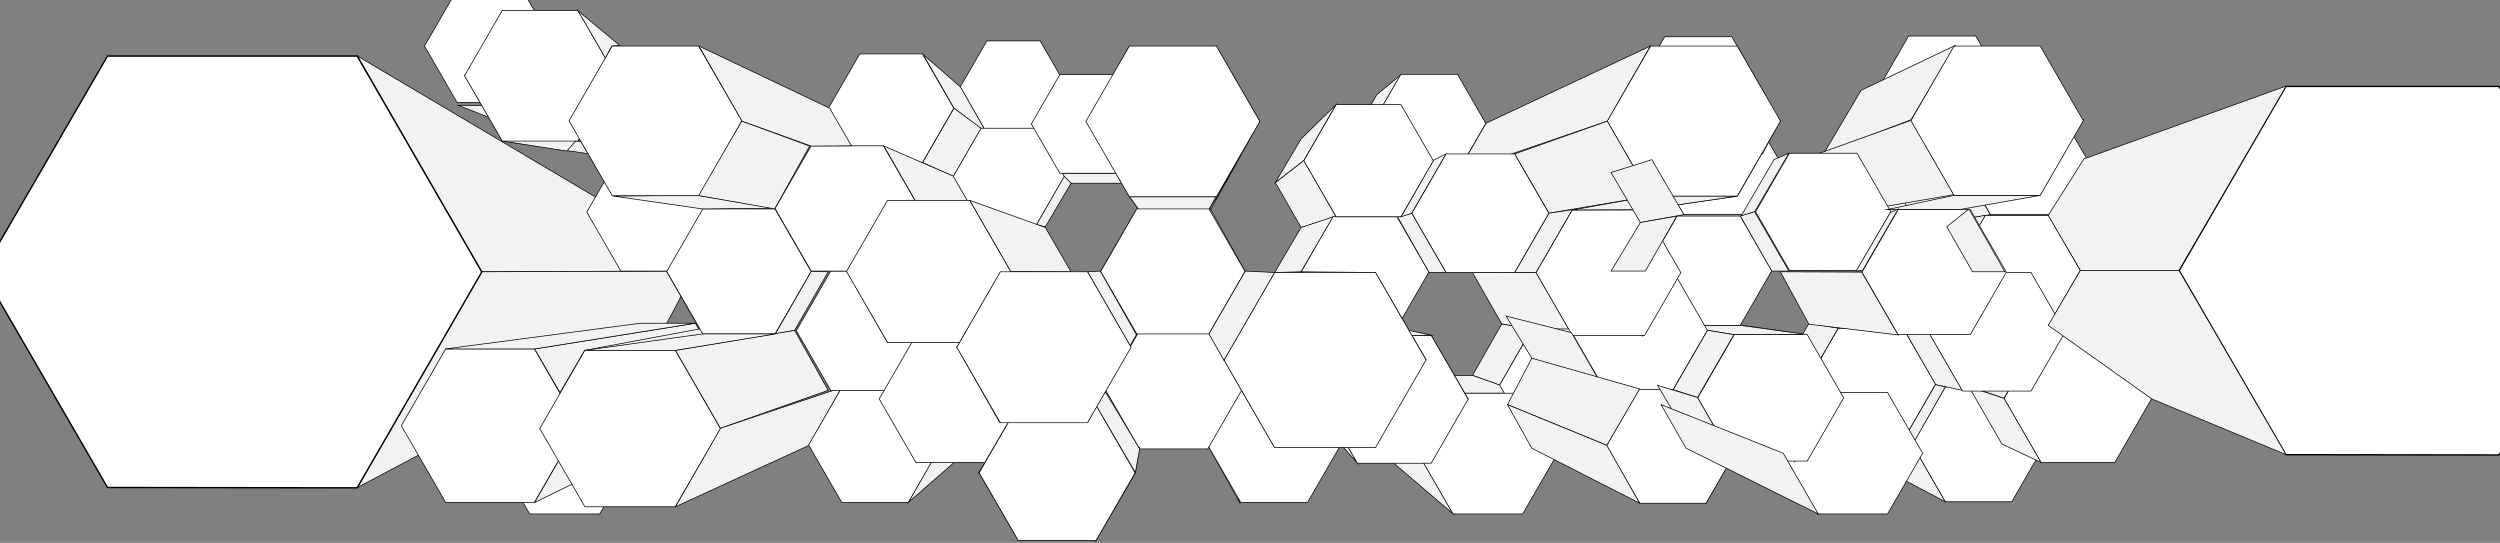 <svg xmlns="http://www.w3.org/2000/svg" width="3500" height="760" viewBox="0 0 3500 760">
  <rect x="0" y="0" width="3500" height="760" fill="#808080" stroke="none"/>
  <defs>
    <style>
      .cls-1 {
        fill: #f2f2f2;
      }

      .cls-1, .cls-2, .cls-3 {
        stroke: #000;
        stroke-miterlimit: 10;
      }

      .cls-2, .cls-3 {
        fill: #fff;
      }

      .cls-3 {
        stroke-width: 2px;
      }
    </style>
  </defs>
  <title>aartics_polygons_v2</title>
  <g id="_03stage" data-name="03stage">
    <polygon id="s63" class="cls-1" points="1893.5 192.5 1927.5 132.5 1961.5 104.5 1921.5 172.5 1893.5 192.5"/>
    <polygon id="_25" data-name="25" class="cls-2" points="2040.51 104.08 1961.17 104.08 1921.5 172.79 1961.17 241.5 2040.51 241.5 2080.17 172.79 2040.51 104.08"/>
    <polygon id="s41" class="cls-1" points="1785.5 255.5 1821.5 318.5 1870.5 303.5 1825.5 224.5 1785.5 255.5"/>
    <polygon id="s88" class="cls-1" points="2729.5 292.5 2628.5 292.5 2735.5 272.5 2856.5 272.5 2729.5 292.5"/>
    <polygon id="s40" class="cls-1" points="1821.5 380.5 1866.5 303.5 1821.5 318.5 1784.5 381.5 1821.5 380.5"/>
    <polygon id="s52" class="cls-1" points="1785.5 255.5 1821.5 194.5 1870.5 146.5 1825.5 224.5 1785.5 255.5"/>
    <polygon id="s60" class="cls-1" points="2144.5 460.5 2102.5 453.5 2061.5 525.5 2099.5 539.5 2144.5 460.5"/>
    <polygon id="s62" class="cls-1" points="1925.5 626.5 1892.5 567.5 1985.5 634.5 2034.5 719.5 1925.5 626.5"/>
    <polygon id="s59" class="cls-1" points="2150.5 381.5 2201.5 469.5 2102.5 453.5 2061.5 381.73 2150.5 381.5"/>
    <polygon id="s61" class="cls-1" points="1978.5 525.5 2061.5 525.5 2099.48 539.07 2131.5 550.5 2034.5 550.5 1978.5 525.5"/>
    <polygon id="s57" class="cls-1" points="2040.5 241.5 2080.5 172.5 2310.5 64.5 2250.5 169.5 2040.5 241.5"/>
    <polygon id="s56" class="cls-1" points="2168.5 298.5 2120.42 215.5 2250.5 169.5 2310.5 274.5 2168.5 298.5"/>
    <polygon id="s94" class="cls-1" points="2542.5 564.5 2577.5 625.5 2723.5 702.5 2677.5 622.5 2542.5 564.5"/>
    <polygon id="_42" data-name="42" class="cls-2" points="2816.48 541.5 2723.52 541.5 2677.05 622 2723.52 702.5 2816.48 702.5 2862.95 622 2816.48 541.5"/>
    <polygon id="_50" data-name="50" class="cls-2" points="2876.61 144.5 2786.54 144.5 2741.5 222.5 2786.54 300.51 2876.61 300.51 2921.64 222.5 2876.61 144.5"/>
    <polygon id="_49" data-name="49" class="cls-2" points="2867.96 301.5 2779.04 301.5 2734.59 378.5 2779.04 455.5 2867.96 455.5 2912.41 378.5 2867.96 301.5"/>
    <polygon id="_48" data-name="48" class="cls-2" points="2960.67 468.5 2857.33 468.5 2805.65 558 2857.33 647.5 2960.67 647.5 3012.35 558 2960.67 468.5"/>
    <polygon id="_51" data-name="51" class="cls-2" points="2766.05 50.5 2671.95 50.5 2624.89 132 2671.95 213.5 2766.05 213.5 2813.11 132 2766.05 50.5"/>
    <polygon id="s87" class="cls-1" points="2537.5 317.5 2577.5 255.5 2916.5 167.5 2856.5 272.5 2537.5 317.5"/>
    <polygon id="s90" class="cls-1" points="2649.5 255.5 2741.5 222.5 2786.5 300.5 2686.5 317.5 2649.5 255.5"/>
    <polygon id="s92" class="cls-1" points="2553.5 214.5 2675.5 167.5 2737.5 63.5 2605.5 126.5 2553.5 214.5"/>
    <polygon id="s91" class="cls-1" points="2595.5 296.5 2735.5 272.5 2675.5 168.5 2547.5 214.5 2595.5 296.5"/>
    <polygon id="s89" class="cls-1" points="2686.5 317.5 2779.5 301.5 2734.5 378.5 2649.5 379.5 2686.5 317.5"/>
    <polygon id="s85" class="cls-1" points="2802.5 621.5 2857.5 647.5 2805.5 557.5 2756.5 541.5 2802.5 621.5"/>
    <polygon id="s84" class="cls-1" points="2560.5 548.5 2528.5 538.5 2573.5 616.5 2609.5 633.5 2560.5 548.5"/>
    <polygon id="s82" class="cls-1" points="2528.5 468.5 2439.5 455.5 2492.5 524.5 2581.5 556.5 2528.5 468.5"/>
    <polygon id="s80" class="cls-1" points="2336.5 455.5 2380.5 379.04 2373.5 378.5 2333.5 449.5 2336.5 455.5"/>
    <polygon id="s79" class="cls-1" points="2427.5 468.5 2347.5 455.5 2436.5 455.5 2530.5 468.5 2427.5 468.5"/>
    <polygon id="s78" class="cls-1" points="2263.5 379.5 2250.5 379.5 2294.5 455.5 2311.5 462.5 2263.5 379.5"/>
    <polygon id="s77" class="cls-1" points="2388.5 704.5 2434.5 624.5 2382.5 566.5 2349.5 628.5 2388.5 704.5"/>
    <polygon id="s76" class="cls-1" points="2385.5 146.5 2327.5 193.5 2363.5 255.5 2430.5 223.5 2385.5 146.5"/>
    <polygon id="s75" class="cls-1" points="2334.5 51.5 2294.5 132.5 2330.5 193.5 2381.5 132.5 2334.5 51.5"/>
    <polygon id="s73" class="cls-1" points="2321.5 214.5 2307.5 241.5 2385.5 241.5 2415.5 214.5 2321.5 214.5"/>
    <polygon id="s70" class="cls-1" points="2120.5 293.5 2108.5 317.5 2145.5 379.5 2171.5 381.5 2120.5 293.5"/>
    <polygon id="s68" class="cls-1" points="2350.5 302.5 2353.5 300.5 2441.5 300.5 2439.5 302.5 2350.5 302.5"/>
    <polygon id="s66" class="cls-1" points="2821.5 463.5 2857.5 468.5 2805.5 557.5 2773.5 546.5 2821.5 463.5"/>
    <polygon id="s67" class="cls-1" points="2867.5 455.5 2960.5 468.5 2869.5 468.5 2779.5 455.5 2867.5 455.5"/>
    <polygon id="s97" class="cls-1" points="2492.5 524.5 2528.5 537.5 2573.5 459.5 2532.5 452.5 2492.5 524.5"/>
    <polygon id="s95" class="cls-1" points="2664.5 459.5 2699.5 463.5 2747.5 546.5 2709.5 538.5 2664.5 459.5"/>
    <polygon id="s93" class="cls-1" points="2709.5 538.5 2723.5 541.5 2677.5 622.5 2664.32 616.5 2709.5 538.5"/>
    <polygon id="s58" class="cls-1" points="2168.5 298.5 2201.5 293.5 2150.5 381.5 2120.42 381.5 2168.5 298.5"/>
    <polygon id="s35" class="cls-1" points="1956.5 303.5 1976.5 298.5 2024.5 381.5 2000.5 381.5 1956.5 303.5"/>
    <polygon id="s36" class="cls-1" points="1961.5 303.5 2006.5 224.5 2024.5 215.5 1976.5 298.5 1961.5 303.5"/>
    <polygon id="s83" class="cls-1" points="2461.5 548.5 2412.5 524.5 2492.5 524.5 2559.5 548.5 2461.5 548.5"/>
    <polygon id="_45" data-name="45" class="cls-2" points="2664.32 459.5 2573.68 459.5 2528.36 538 2573.68 616.5 2664.32 616.5 2709.64 538 2664.32 459.5"/>
    <polygon id="_39" data-name="39" class="cls-2" points="2436.31 302.5 2347.93 302.5 2303.74 379.04 2347.93 455.58 2436.31 455.58 2480.5 379.04 2436.31 302.5"/>
    <polygon id="_37" data-name="37" class="cls-2" points="2445.96 146.5 2357.04 146.5 2312.59 223.5 2357.04 300.5 2445.96 300.5 2490.41 223.5 2445.96 146.5"/>
    <polygon id="_36" data-name="36" class="cls-2" points="2599.84 214.5 2505.16 214.5 2457.82 296.5 2505.16 378.5 2599.84 378.5 2647.18 296.5 2599.84 214.5"/>
    <polygon id="s86" class="cls-1" points="2641.5 293.5 2735.5 273.5 2856.5 273.5 2742.5 293.5 2641.5 293.5"/>
    <polygon id="_44" data-name="44" class="cls-2" points="2856.33 64.5 2735.67 64.5 2675.33 169 2735.67 273.5 2856.33 273.5 2916.67 169 2856.33 64.5"/>
    <polygon id="_43" data-name="43" class="cls-2" points="2843.42 381.5 2747.58 381.5 2699.66 464.5 2747.58 547.5 2843.42 547.5 2891.34 464.5 2843.42 381.5"/>
    <polygon id="s96" class="cls-1" points="2657.5 468.96 2532.5 453.96 2492.5 380.5 2606.5 380.96 2657.5 468.96"/>
    <polygon id="_46" data-name="46" class="cls-2" points="2758.36 293.5 2657.33 293.5 2606.81 381 2657.33 468.5 2758.36 468.5 2808.88 381 2758.36 293.5"/>
    <polygon id="_47" data-name="47" class="cls-2" points="2642.57 549.5 2544.43 549.5 2495.35 634.5 2544.43 719.5 2642.57 719.5 2691.65 634.5 2642.57 549.5"/>
    <polygon id="s81" class="cls-1" points="2512.5 646.5 2510.5 634.5 2559.5 549.5 2563.5 558.5 2512.5 646.5"/>
    <polygon id="_26" data-name="26" class="cls-2" points="1955.67 303.5 1866.18 303.5 1821.43 381 1866.18 458.5 1955.67 458.5 2000.41 381 1955.67 303.5"/>
    <polygon id="_27" data-name="27" class="cls-2" points="1961.32 146.5 1870.68 146.5 1825.36 225 1870.68 303.5 1961.32 303.5 2006.64 225 1961.32 146.5"/>
    <polygon id="_28" data-name="28" class="cls-2" points="2120.42 215.5 2024.58 215.5 1976.66 298.5 2024.58 381.5 2120.42 381.5 2168.34 298.5 2120.42 215.5"/>
    <polygon id="_33" data-name="33" class="cls-2" points="2235.42 460.56 2144.8 460.56 2099.5 539.03 2144.8 617.5 2235.42 617.5 2280.72 539.03 2235.42 460.56"/>
    <polygon id="_32" data-name="32" class="cls-2" points="2388.48 543.5 2295.52 543.5 2249.05 624 2295.52 704.5 2388.48 704.5 2434.95 624 2388.48 543.5"/>
    <polygon id="_41" data-name="41" class="cls-2" points="2342.42 379.5 2246.58 379.5 2198.66 462.5 2246.58 545.5 2342.42 545.5 2390.34 462.5 2342.42 379.5"/>
    <polygon id="s74" class="cls-1" points="2350.5 215.5 2342.5 224.5 2385.5 147.5 2397.5 133.5 2350.5 215.5"/>
    <polygon id="_38" data-name="38" class="cls-2" points="2424.54 51.5 2330.62 51.5 2283.66 132.84 2330.62 214.17 2424.54 214.17 2471.5 132.84 2424.54 51.5"/>
    <polygon id="_40" data-name="40" class="cls-2" points="2530.09 468.5 2427.91 468.5 2376.81 557 2427.91 645.5 2530.09 645.5 2581.19 557 2530.09 468.5"/>
    <polygon id="s71" class="cls-1" points="2299.5 470.5 2288.5 442.5 2325.5 382.5 2351.5 382.5 2299.5 470.5"/>
    <polygon id="s69" class="cls-1" points="2492.5 169.5 2365.5 193.5 2302.5 293.5 2432.5 274.5 2492.5 169.5"/>
    <polygon id="_35" data-name="35" class="cls-2" points="2302.52 293.96 2201.17 293.96 2150.5 381.73 2201.17 469.5 2302.52 469.5 2353.19 381.73 2302.52 293.96"/>
    <polygon id="_34" data-name="34" class="cls-2" points="2131.79 550.5 2034.21 550.5 1985.43 635 2034.21 719.5 2131.79 719.5 2180.57 635 2131.79 550.5"/>
    <polygon id="s55" class="cls-1" points="2302.5 293.5 2432.5 274.5 2310.5 274.5 2201.17 293.96 2302.5 293.5"/>
    <polygon id="s72" class="cls-1" points="2430.5 65.5 2420.5 133.5 2467.5 215.5 2490.5 170.5 2430.5 65.5"/>
    <polygon id="_31" data-name="31" class="cls-2" points="2432.12 64.5 2310.88 64.5 2250.26 169.5 2310.88 274.5 2432.12 274.5 2492.74 169.5 2432.12 64.5"/>
    <polygon id="s110" class="cls-1" points="1390.5 193.5 1455.5 194.5 1456.5 186.5 1383.5 187.5 1390.5 193.5"/>
    <polygon id="s1" class="cls-1" points="641.5 147.5 733.5 147.5 806.5 181.5 730.5 182.5 641.5 147.5"/>
    <polygon id="_2" data-name="2" class="cls-2" points="731.11 -14.5 639.89 -14.5 594.28 64.5 639.89 143.5 731.11 143.5 776.72 64.5 731.11 -14.5"/>
    <polygon id="s33" class="cls-1" points="500.5 78.5 674.5 380.5 917.5 379.5 868.5 296.5 500.5 78.5"/>
    <polygon id="s32" class="cls-1" points="500.5 682.5 933.5 452.5 972.5 379.5 674.5 380.5 500.5 682.5"/>
    <polygon id="s3" class="cls-1" points="748.5 488.5 810.5 595.5 1014.5 525.5 973.5 452.5 748.5 488.5"/>
    <polygon id="s20" class="cls-1" points="1520.5 170.5 1575.5 256.5 1611.5 193.5 1581.5 64.5 1520.5 170.5"/>
    <polygon id="s23" class="cls-1" points="1577.5 379.5 1612.5 442.5 1591.5 467.5 1540.5 380.5 1577.5 379.5"/>
    <polygon id="s50" class="cls-1" points="1522.5 380.5 1540.5 379.5 1591.51 469.5 1583.5 486.5 1522.5 380.5"/>
    <polygon id="s19" class="cls-1" points="825.5 215.5 915.5 215.5 808.5 197.5 703.5 197.5 825.5 215.5"/>
    <polygon id="s18" class="cls-1" points="796.5 169.5 933.5 206.5 983.5 292.5 857.5 273.5 796.5 169.5"/>
    <polygon id="s17" class="cls-1" points="1050.5 379.5 933.5 380.5 983.5 292.5 1085.5 319.5 1050.5 379.5"/>
    <polygon id="s16" class="cls-1" points="1050.5 379.5 1086.5 440.5 983.5 467.5 933.5 380.5 1050.5 379.5"/>
    <polygon id="s15" class="cls-1" points="1099.5 524.5 1014.5 524.5 945.5 549.5 1040.5 549.5 1099.5 524.5"/>
    <polygon id="s14" class="cls-1" points="818.5 490.5 1086.5 440.5 1054.5 504.5 755.5 598.5 818.5 490.5"/>
    <polygon id="s11" class="cls-1" points="1317.5 469.5 1282.5 469.5 1230.5 558.5 1271.5 542.5 1317.5 469.5"/>
    <polygon id="s10" class="cls-1" points="1282.5 647.5 1317.5 622.5 1271.5 542.5 1230.5 558.5 1282.5 647.5"/>
    <polygon id="s9" class="cls-1" points="1463.5 194.5 1443.5 173.5 1483.5 104.5 1499.5 131.5 1463.5 194.5"/>
    <polygon id="s8" class="cls-1" points="1463.5 194.5 1499.5 256.5 1483.5 242.5 1443.5 173.5 1463.5 194.5"/>
    <polygon id="s7" class="cls-1" points="1499.5 256.5 1575.5 256.5 1563.5 242.5 1483.5 242.5 1499.5 256.5"/>
    <polygon id="_9" data-name="9" class="cls-2" points="1456.2 57.28 1381.59 57.28 1344.29 121.89 1381.59 186.5 1456.2 186.5 1493.5 121.89 1456.2 57.28"/>
    <polygon id="s48" class="cls-1" points="1463.5 317.5 1450.97 314.5 1489.5 246.5 1499.5 256.5 1463.5 317.5"/>
    <polygon id="s54" class="cls-1" points="1292.5 76.5 1344.5 121.5 1381.5 186.5 1335.5 151.5 1292.5 76.5"/>
    <polygon id="_10" data-name="10" class="cls-2" points="1450.97 179.5 1373.03 179.5 1334.06 247 1373.03 314.5 1450.97 314.5 1489.94 247 1450.97 179.5"/>
    <polygon id="s6" class="cls-1" points="1287.5 291.5 1242.5 280.5 1186.5 379.5 1236.5 379.5 1287.5 291.5"/>
    <polygon id="_5" data-name="5" class="cls-2" points="839.65 549.5 741.5 549.5 692.43 634.5 741.5 719.5 839.65 719.5 888.73 634.5 839.65 549.5"/>
    <polygon id="s43" class="cls-1" points="945.5 709.5 1132.5 623.5 1178.5 542.5 1008.5 599.5 945.5 709.5"/>
    <polygon id="s53" class="cls-1" points="1271.5 703.5 1317.5 622.5 1390.5 567.5 1357.5 628.5 1271.5 703.5"/>
    <polygon id="_14" data-name="14" class="cls-2" points="1271.5 542.5 1178.52 542.5 1132.05 623 1178.52 703.5 1271.48 703.5 1317.95 623 1271.5 542.5"/>
    <polygon id="_13" data-name="13" class="cls-2" points="1259.44 379.5 1163.02 379.5 1114.82 463 1163.02 546.5 1259.44 546.5 1307.65 463 1259.44 379.5"/>
    <polygon id="s29" class="cls-1" points="1684 567.5 1690.5 622.5 1735.5 703.5 1718.5 628.5 1684 567.5"/>
    <polygon id="_23" data-name="23" class="cls-2" points="1830.51 541.83 1737.17 541.83 1690.5 622.66 1737.17 703.5 1830.51 703.5 1877.18 622.66 1830.51 541.83"/>
    <polygon id="s27" class="cls-1" points="1719.5 503.5 1784.5 503.5 1830.5 541.5 1735.5 541.5 1719.5 503.5"/>
    <polygon id="s28" class="cls-1" points="1683.5 567.5 1719.5 503.5 1735.5 541.5 1690.5 622.5 1683.5 567.5"/>
    <polygon id="_19" data-name="19" class="cls-2" points="1690.86 462.96 1595.29 462.96 1547.5 545.73 1595.29 628.5 1690.86 628.5 1738.65 545.73 1690.86 462.96"/>
    <polygon id="s26" class="cls-1" points="1425.5 756.5 1499.5 628.5 1463.5 567.5 1370.5 661.5 1425.5 756.5"/>
    <polygon id="_15" data-name="15" class="cls-2" points="1385.1 469.5 1282.29 469.5 1230.89 558.53 1282.29 647.57 1385.1 647.57 1436.5 558.53 1385.1 469.5"/>
    <polygon id="s12" class="cls-1" points="1205.5 379.5 1185.5 379.5 1242.5 479.5 1253.5 463.5 1205.5 379.5"/>
    <polygon id="s42" class="cls-1" points="1291.5 227.5 1334.5 247 1373.5 179.5 1335.5 151.5 1291.5 227.5"/>
    <polygon id="_8" data-name="8" class="cls-2" points="1291.38 75.5 1203.62 75.5 1159.74 151.5 1203.62 227.5 1291.38 227.5 1335.26 151.5 1291.38 75.5"/>
    <polygon id="s2" class="cls-1" points="703.5 197.5 650.5 105.5 808.5 194.5 793.5 211.5 703.5 197.5"/>
    <polygon id="_6" data-name="6" class="cls-2" points="964.57 214.29 869.19 214.29 821.5 296.9 869.19 379.5 964.57 379.5 1012.26 296.9 964.57 214.29"/>
    <polygon id="s45" class="cls-1" points="1085.5 467.5 1112.5 462.5 1159.5 380.5 1135.5 380 1085.5 467.5"/>
    <polygon id="_12" data-name="12" class="cls-2" points="1084.98 292.5 983.95 292.5 933.43 380 983.95 467.5 1084.98 467.5 1135.5 380 1084.98 292.5"/>
    <polygon id="_11" data-name="11" class="cls-2" points="1236.88 204.16 1135.66 204.16 1085.04 291.83 1135.66 379.5 1236.88 379.5 1287.5 291.83 1236.88 204.16"/>
    <polygon id="s100" class="cls-1" points="1237.5 204.5 1287.5 291.5 1373.5 314.5 1334.5 246.5 1237.5 204.5"/>
    <polygon id="s49" class="cls-1" points="1357.5 280.5 1463.5 318.5 1499.5 380.51 1414.89 380 1357.5 280.5"/>
    <polygon id="s24" class="cls-1" points="1386.5 469.5 1437.5 558.5 1399.5 591.5 1339.5 485.5 1386.5 469.5"/>
    <polygon id="s107" class="cls-1" points="1702.5 64.5 1679.5 193.5 1715.5 256.5 1763.5 169.5 1702.5 64.5"/>
    <polygon id="s106" class="cls-1" points="1703.5 275.5 1763.5 169.5 1715.5 256.5 1681.5 317.5 1693.5 292.32 1703.5 275.5"/>
    <polygon id="s21" class="cls-1" points="1575.5 256.5 1611.5 317.5 1581.5 275.5 1520.5 170.5 1575.5 256.5"/>
    <polygon id="s30" class="cls-1" points="1611.5 317.5 1678.5 317.5 1702.5 275.5 1581.5 275.5 1611.5 317.5"/>
    <polygon id="s22" class="cls-1" points="1611.5 317.5 1577.5 379.5 1540.5 380.5 1591.5 292.5 1611.5 317.5"/>
    <polygon id="_17" data-name="17" class="cls-2" points="1563.41 104.5 1483.74 104.5 1443.9 173.5 1483.74 242.5 1563.41 242.5 1603.25 173.5 1563.41 104.5"/>
    <polygon id="_24" data-name="24" class="cls-2" points="1702.91 64.5 1581.09 64.5 1520.18 170 1581.09 275.5 1702.91 275.5 1763.82 170 1702.91 64.5"/>
    <polygon id="s31" class="cls-1" points="1436.5 558.5 1425.5 567.5 1370.5 661.5 1385.5 647.5 1436.5 558.5"/>
    <polygon id="s102" class="cls-1" points="1534.5 756.5 1569.5 626.5 1595.5 626.5 1589.5 662.5 1534.5 756.5"/>
    <polygon id="s65" class="cls-1" points="1436.5 558.5 1541.74 558.5 1534.5 567.5 1425.5 567.5 1436.5 558.5"/>
    <polygon id="_21" data-name="21" class="cls-2" points="1534.56 567.5 1425.44 567.5 1370.88 662 1425.44 756.5 1534.56 756.5 1589.12 662 1534.56 567.5"/>
    <polygon id="_16" data-name="16" class="cls-2" points="1357.45 280.5 1242.55 280.5 1185.11 380 1242.55 479.5 1357.45 479.5 1414.89 380 1357.45 280.5"/>
    <polygon id="s4" class="cls-1" points="983.5 292.5 858.5 274.5 976.5 273.5 1085.5 291.5 983.5 292.5"/>
    <polygon id="s25" class="cls-1" points="1443.5 380.5 1392.5 467.5 1339.5 486.5 1400.5 381.5 1443.5 380.5"/>
    <polygon id="s34" class="cls-1" points="808.5 14.5 867.5 63.5 856.5 64.5 847.5 81.5 808.5 14.5"/>
    <polygon id="_3" data-name="3" class="cls-2" points="748.07 488.5 623.93 488.5 561.87 596 623.93 703.5 748.07 703.5 810.13 596 748.07 488.5"/>
    <polygon id="_4" data-name="4" class="cls-2" points="808.83 14.5 703.17 14.5 650.35 106 703.17 197.5 808.83 197.5 861.65 106 808.83 14.5"/>
    <polygon id="s64" class="cls-1" points="1589.5 661.5 1534.5 567.5 1547.5 548.52 1595.5 628.5 1589.5 661.5"/>
    <polygon id="s47" class="cls-1" points="976.5 273.5 1038.5 169.5 1133.5 204.5 1084.5 292.5 976.5 273.5"/>
    <polygon id="s46" class="cls-1" points="978.5 64.5 1038.5 169.5 1135.5 204.5 1192.15 204.16 1161.5 151.5 978.5 64.5"/>
    <polygon id="s44" class="cls-1" points="1008.5 599.5 1159.5 546.5 1112.5 462.5 945.5 490.5 1008.5 599.5"/>
    <polygon id="s5" class="cls-1" points="1085.5 467.5 945.5 490.5 818.5 490.5 983.5 467.5 1085.5 467.5"/>
    <polygon id="s37" class="cls-1" points="1900.5 648.5 1877.5 622.5 1830.5 541.5 1848.5 558.5 1900.5 648.5"/>
    <polygon id="s108" class="cls-1" points="2055.5 558.5 1982.5 527.5 1950.5 458.5 2003.5 469.5 2055.5 558.5"/>
    <polygon id="_29" data-name="29" class="cls-2" points="2003.67 469.5 1900.33 469.5 1848.65 559 1900.33 648.5 2003.67 648.5 2055.35 559 2003.67 469.5"/>
    <polygon id="s104" class="cls-1" points="1996.5 503.5 1866.5 458.5 1821.5 380.5 1925.5 381.5 1996.5 503.5"/>
    <polygon id="_7" data-name="7" class="cls-2" points="978.04 64.5 857.11 64.5 796.65 169.22 857.11 273.95 978.04 273.95 1038.5 169.22 978.04 64.5"/>
    <polygon id="s38" class="cls-1" points="1690.5 462.5 1738.5 545.5 1784.5 626.5 1713.5 503.5 1690.5 462.5"/>
    <polygon id="s105" class="cls-1" points="1681.5 317.5 1718.5 381.5 1743.5 380.5 1694.5 292.5 1681.5 317.5"/>
    <polygon id="_22" data-name="22" class="cls-2" points="1692.52 292.5 1591.48 292.5 1540.96 380 1591.48 467.5 1692.52 467.5 1743.04 380 1692.52 292.5"/>
    <polygon id="s103" class="cls-1" points="1900.5 469.5 2003.5 469.5 1955.5 458.5 1866.5 458.5 1900.5 469.5"/>
    <polygon id="s101" class="cls-1" points="1522.5 591.5 1547.5 545.5 1591.5 467.5 1581.5 486.5 1522.5 591.5"/>
    <polygon id="s99" class="cls-1" points="945.5 549.5 810.5 595.5 748.5 703.5 889.5 634.5 945.5 549.5"/>
    <polygon id="_18" data-name="18" class="cls-2" points="945.3 490.5 818.86 490.5 755.64 600 818.86 709.5 945.3 709.5 1008.52 600 945.3 490.5"/>
    <polygon id="_20" data-name="20" class="cls-2" points="1522.5 380.51 1400.5 380.51 1339.5 486.17 1400.5 591.82 1522.5 591.82 1583.5 486.17 1522.5 380.51"/>
    <polygon id="_30" data-name="30" class="cls-2" points="1925.72 381.5 1784.28 381.5 1713.55 504 1784.28 626.5 1925.72 626.5 1996.45 504 1925.72 381.5"/>
    <polygon id="s98" class="cls-1" points="623.5 488.5 896.5 452.5 973.5 452.5 748.5 488.5 623.5 488.5"/>
    <polygon id="_1" data-name="1" class="cls-3" points="674.5 380.72 500.01 682.95 150.5 682.5 -24.5 380.5 150.5 78.5 500.01 78.5 674.5 380.72"/>
    <polygon id="xx05" class="cls-1" points="2376.5 556.5 2342.5 545.5 2390.5 462.5 2427.5 468.5 2376.5 556.5"/>
    <polygon id="xx01" class="cls-1" points="2756.5 292.5 2725.5 317.5 2761.5 380.5 2806.88 380.5 2756.5 292.5"/>
    <polygon id="xx02" class="cls-1" points="2657.5 292.5 2646.5 297.5 2598.5 379.5 2607.68 378.5 2657.5 292.5"/>
    <polygon id="xx03" class="cls-1" points="2456.5 296.5 2437.5 302.5 2483.5 223.5 2504.5 214.5 2456.5 296.5"/>
    <polygon id="xx04" class="cls-1" points="2436.5 302.5 2456.5 296.5 2504.5 379.5 2480.5 379.5 2436.5 302.5"/>
    <polygon id="xxx07" class="cls-1" points="2255.5 241.5 2312.5 223.5 2357.5 300.5 2296.5 311.5 2255.5 241.5"/>
    <polygon id="xxx06" class="cls-1" points="2255.5 379.5 2303.5 379.5 2347.5 302.5 2296.5 311.5 2255.5 379.5"/>
    <polygon id="yy1" class="cls-1" points="2108.5 442.5 2144.5 501.5 2245.5 544.5 2200 465.67 2108.5 442.5"/>
    <polygon id="yy2" class="cls-1" points="2249.5 623.5 2110.5 566.5 2144.5 501.5 2295.5 544.5 2249.5 623.5"/>
    <polygon id="yy3" class="cls-1" points="2295.5 704.5 2144.5 627.5 2110.5 566.5 2249.5 623.5 2295.5 704.5"/>
    <polygon id="yy4" class="cls-1" points="2320.5 539.5 2376.5 556.5 2427.5 645.5 2370.5 623.5 2320.5 539.5"/>
    <polygon id="yy5" class="cls-1" points="2325.5 566.5 2360.5 627.5 2545.5 719.5 2496.5 634.5 2325.5 566.5"/>
    <polygon id="s51" class="cls-1" points="1784.5 381.5 1713.5 504.5 1692.5 467.5 1743.5 379.5 1784.5 381.5"/>
    <polygon id="c1" class="cls-3" points="3647.5 378.97 3498.56 636.95 3200.22 636.57 3050.84 378.78 3200.22 121 3498.56 121 3647.5 378.97"/>
    <polygon id="k01" class="cls-1" points="2912.5 378.5 3050.5 378.5 3200.5 120.5 2917.5 222.5 2867.5 301.5 2912.5 378.5"/>
    <polygon id="k02" class="cls-1" points="2867.5 455.5 3012.5 558.5 3200.5 636.5 3050.5 378.5 2912.5 378.5 2867.5 455.5"/>
  </g>
</svg>
